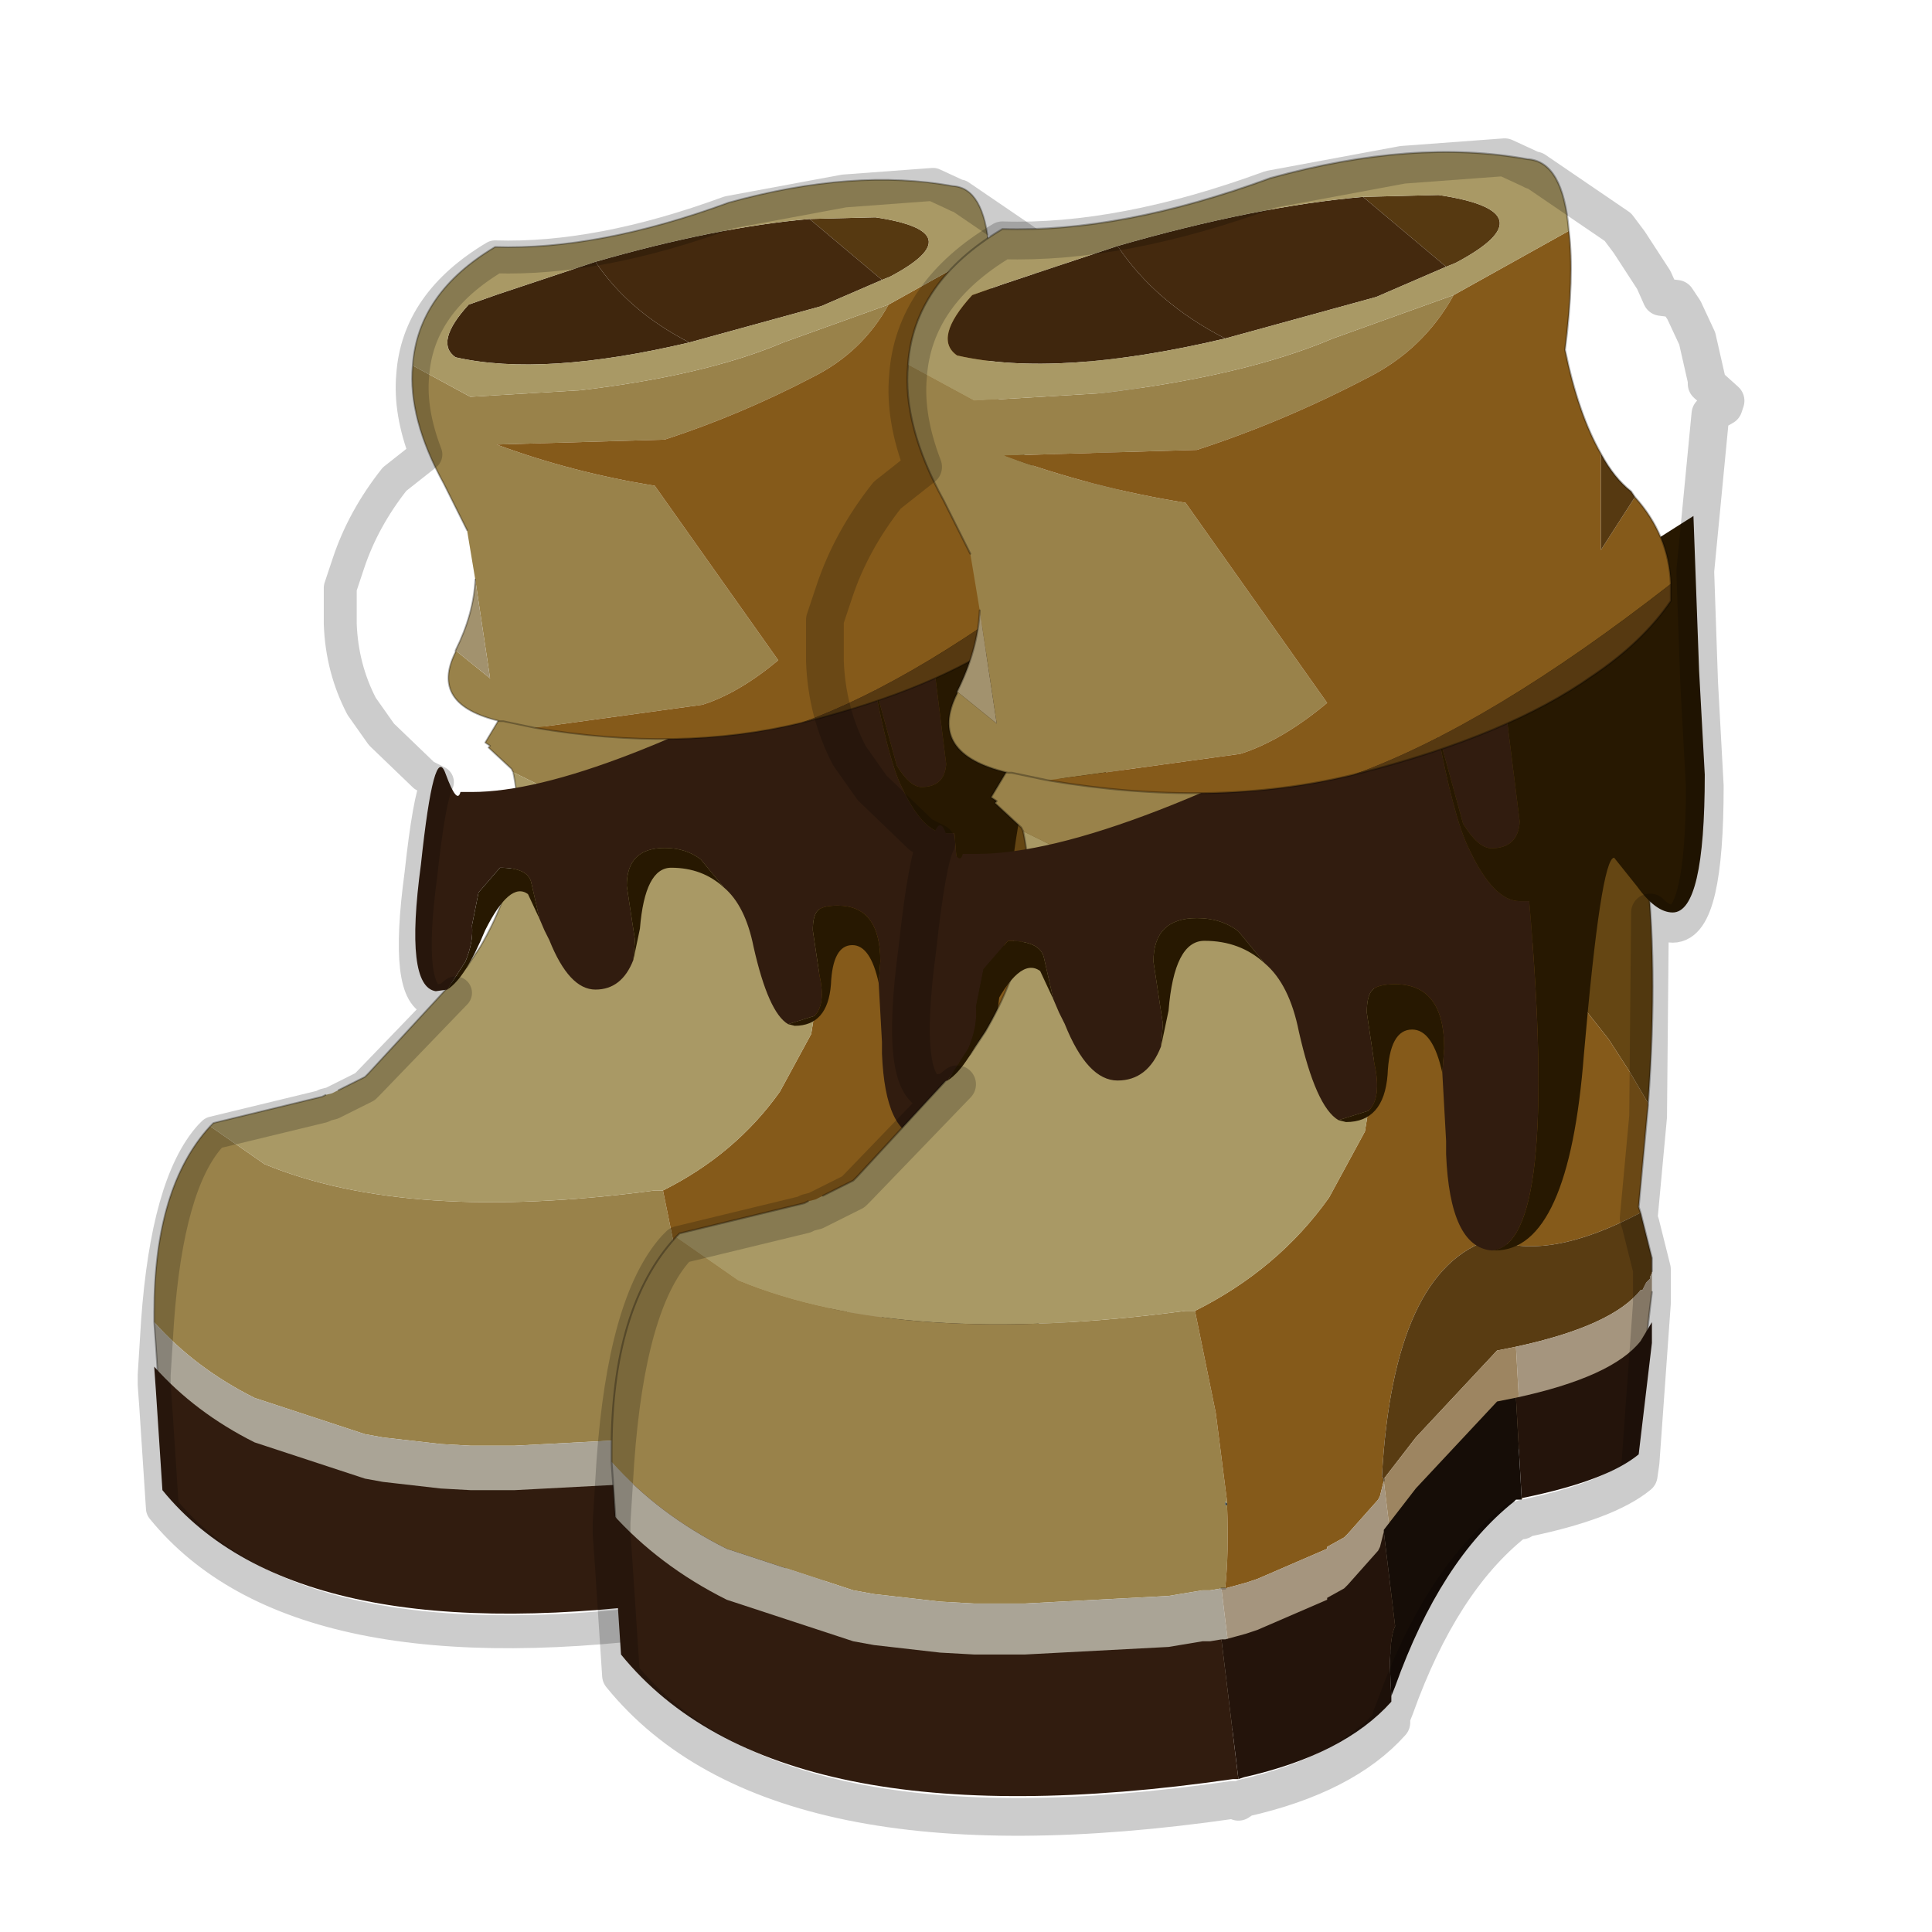 <?xml version="1.0" encoding="UTF-8" standalone="no"?>
<svg xmlns:xlink="http://www.w3.org/1999/xlink" height="440.0px" width="440.0px" xmlns="http://www.w3.org/2000/svg">
  <g transform="matrix(10.0, 0.0, 0.0, 10.0, 0.0, 0.0)">
    <use height="44.0" transform="matrix(1.0, 0.0, 0.0, 1.0, 0.0, 0.0)" width="44.0" xlink:href="#shape0"/>
    <use height="49.0" transform="matrix(0.75, 0.0, 0.0, 0.75, -1.026, 1.837)" width="45.1" xlink:href="#sprite0"/>
    <use height="2.8" transform="matrix(1.0, 0.0, 0.0, 1.0, 22.8, 25.85)" width="6.7" xlink:href="#shape5"/>
    <use height="49.0" transform="matrix(0.86, 0.0, 0.0, 0.86, 8.725, 0.872)" width="45.1" xlink:href="#sprite0"/>
  </g>
  <defs>
    <g id="shape0" transform="matrix(1.0, 0.0, 0.0, 1.0, 0.0, 0.0)">
      <path d="M44.0 44.0 L0.0 44.0 0.0 0.0 44.0 0.0 44.0 44.0" fill="#43adca" fill-opacity="0.0" fill-rule="evenodd" stroke="none"/>
    </g>
    <g id="sprite0" transform="matrix(1.0, 0.0, 0.0, 1.0, 23.05, 24.1)">
      <use height="46.0" transform="matrix(1.0, 0.0, 0.0, 1.0, -17.0, -21.1)" width="28.95" xlink:href="#shape1"/>
      <use height="35.25" transform="matrix(0.975, 0.0, -0.02, 0.958, -22.338, -24.117)" width="45.5" xlink:href="#sprite1"/>
      <use height="45.1" transform="matrix(1.0, 0.0, 0.0, 1.0, -17.5, -21.6)" width="30.5" xlink:href="#shape4"/>
    </g>
    <g id="shape1" transform="matrix(1.0, 0.0, 0.0, 1.0, 17.0, 21.1)">
      <path d="M-0.7 14.7 L-0.7 14.75 -0.75 14.75 -0.75 14.65 -0.7 14.7" fill="#203138" fill-rule="evenodd" stroke="none"/>
      <path d="M2.0 -4.55 L2.6 -2.85 2.75 -2.2 -2.95 -1.55 -6.1 -3.1 -6.15 -3.2 -6.85 -3.85 -6.8 -3.9 -6.95 -4.0 -6.5 -4.75 -6.4 -4.75 -5.45 -4.55 Q-1.45 -3.85 2.0 -4.55 M-17.0 13.6 L-17.0 13.3 Q-17.0 9.5 -15.3 7.65 L-13.65 8.8 Q-9.3 10.6 -1.8 9.6 L-1.55 9.6 -1.0 12.3 -0.7 14.65 -0.75 14.65 -0.75 14.75 -0.7 14.75 Q-0.65 16.0 -0.75 16.95 L-0.85 16.95 -1.15 17.0 -1.35 17.0 -2.25 17.15 -6.05 17.35 -7.4 17.35 -8.3 17.3 -10.05 17.1 -10.6 17.0 -13.95 15.9 Q-15.75 15.0 -17.0 13.6" fill="#99824a" fill-rule="evenodd" stroke="none"/>
      <path d="M-0.25 20.6 L-0.4 20.7 -0.4 20.65 -0.25 20.6" fill="#895017" fill-rule="evenodd" stroke="none"/>
      <path d="M-0.7 14.65 L-0.7 14.7 -0.75 14.65 -0.7 14.65" fill="#a89962" fill-rule="evenodd" stroke="none"/>
      <path d="M2.0 -4.55 L2.65 -4.7 2.85 -4.75 Q6.75 -5.75 8.95 -7.3 L9.05 -7.1 Q11.0 -3.35 10.45 4.1 L9.95 3.25 9.4 2.4 7.3 -0.25 Q5.65 -1.95 4.05 -2.35 L2.75 -2.2 2.6 -2.85 2.0 -4.55" fill="#654613" fill-rule="evenodd" stroke="none"/>
      <path d="M2.75 -2.2 L4.05 -2.35 Q5.65 -1.95 7.3 -0.25 L9.4 2.4 9.95 3.25 10.45 4.1 10.45 4.15 10.2 6.85 10.25 7.0 Q7.8 8.3 6.3 7.7 3.7 8.5 3.4 14.0 L3.45 14.05 3.45 14.1 3.35 14.5 3.3 14.6 2.5 15.5 2.4 15.6 1.95 15.85 1.95 15.9 0.1 16.7 -0.05 16.75 -0.2 16.8 -0.75 16.95 Q-0.65 16.0 -0.7 14.75 L-0.7 14.7 -0.7 14.65 -1.0 12.3 -1.55 9.6 Q0.65 8.5 2.0 6.6 L2.95 4.85 Q3.55 1.45 2.75 -2.2" fill="#855a1a" fill-rule="evenodd" stroke="none"/>
      <path d="M10.25 7.0 L10.55 8.2 10.55 8.45 10.55 8.55 10.55 8.6 10.5 8.7 10.5 8.75 10.4 8.85 10.35 8.95 10.3 9.05 10.25 9.05 Q9.5 10.0 6.95 10.55 L6.45 10.65 4.3 12.95 3.45 14.05 3.4 14.0 Q3.7 8.5 6.3 7.7 7.8 8.3 10.25 7.0" fill="#593c12" fill-rule="evenodd" stroke="none"/>
      <path d="M-15.3 7.65 L-15.2 7.55 -11.9 6.75 -11.8 6.7 -11.6 6.65 -11.4 6.55 -11.0 6.35 -10.6 6.15 -10.55 6.1 -10.5 6.05 -7.5 2.8 -7.1 2.2 Q-5.55 -0.45 -6.1 -3.1 L-2.95 -1.55 2.75 -2.2 Q3.55 1.45 2.95 4.85 L2.0 6.6 Q0.65 8.5 -1.55 9.6 L-1.8 9.6 Q-9.3 10.6 -13.65 8.8 L-15.3 7.65" fill="#a99965" fill-rule="evenodd" stroke="none"/>
      <path d="M-0.4 20.65 L-0.55 20.65 Q-12.65 22.4 -16.75 17.35 L-16.95 14.3 -17.0 13.6 Q-15.75 15.0 -13.95 15.9 L-10.6 17.0 -10.05 17.1 -8.3 17.3 -7.4 17.35 -6.05 17.35 -2.25 17.15 -1.35 17.0 -1.15 17.0 -0.85 16.95 -0.4 20.65" fill="#aaa496" fill-rule="evenodd" stroke="none"/>
      <path d="M10.55 8.45 L10.55 8.9 10.55 8.95 10.55 9.1 10.2 12.05 Q9.35 12.75 7.15 13.2 L7.1 13.25 6.95 10.55 Q9.5 10.0 10.25 9.05 L10.3 9.05 10.35 8.95 10.4 8.85 10.5 8.75 10.5 8.7 10.55 8.6 10.55 8.55 10.55 8.45 M3.65 18.45 L3.65 18.5 3.65 18.6 Q2.4 20.0 -0.25 20.6 L-0.4 20.65 -0.85 16.95 -0.75 16.95 -0.2 16.8 -0.05 16.75 0.1 16.7 1.95 15.9 1.95 15.85 2.4 15.6 2.5 15.5 3.3 14.6 3.35 14.5 3.45 14.1 3.75 16.6 Q3.55 17.0 3.65 18.45" fill="#a5957e" fill-rule="evenodd" stroke="none"/>
      <path d="M7.1 13.25 L6.95 13.25 6.9 13.3 Q4.95 14.85 3.75 18.2 L3.65 18.45 Q3.55 17.0 3.75 16.6 L3.45 14.1 3.45 14.05 4.3 12.95 6.45 10.65 6.95 10.55 7.1 13.25" fill="#9d8561" fill-rule="evenodd" stroke="none"/>
      <path d="M11.05 24.9 L11.05 24.75 11.05 24.9" fill="#24140b" fill-rule="evenodd" stroke="none"/>
      <path d="M10.45 4.1 Q11.0 -3.35 9.05 -7.1 L8.95 -7.3 M10.45 4.1 L10.45 4.15 10.2 6.85 10.25 7.0 10.55 8.2 10.55 8.45 10.55 8.55 M10.55 9.1 L10.2 12.05 Q9.35 12.75 7.15 13.2 L7.1 13.25 6.95 13.25 6.9 13.3 Q4.95 14.85 3.75 18.2 L3.65 18.45 3.65 18.5 3.65 18.6 Q2.4 20.0 -0.25 20.6 L-0.4 20.65 -0.55 20.65 Q-12.65 22.4 -16.75 17.35 L-16.95 14.3 -17.0 13.6 -17.0 13.3 Q-17.0 9.5 -15.3 7.65 L-15.2 7.55 -11.9 6.75 -11.8 6.7 M-0.4 20.7 L-0.4 20.65 M-11.4 6.55 L-11.0 6.35 -10.6 6.15 -10.55 6.1 -10.5 6.05 -7.5 2.8 -7.1 2.2 Q-5.55 -0.45 -6.1 -3.1 L-6.15 -3.2 -6.85 -3.85 -6.8 -3.9 -6.95 -4.0 -6.5 -4.75 M3.45 14.05 L3.45 14.1 M-0.85 16.95 L-0.75 16.95" fill="none" stroke="#000000" stroke-linecap="round" stroke-linejoin="round" stroke-opacity="0.302" stroke-width="0.05"/>
      <path d="M6.95 11.9 Q9.5 11.35 10.25 10.4 L10.55 9.9 10.55 10.25 10.55 10.3 10.55 10.45 10.2 13.4 Q9.35 14.1 7.15 14.55 L7.1 14.55 6.95 11.9 M3.65 19.8 L3.65 19.85 3.65 19.95 Q2.4 21.35 -0.25 21.95 L-0.4 22.0 -0.85 18.3 -0.75 18.3 -0.2 18.15 -0.05 18.1 0.1 18.05 1.95 17.25 1.95 17.2 2.4 16.95 2.5 16.85 3.3 15.95 3.35 15.85 3.45 15.45 3.75 17.95 Q3.55 18.35 3.65 19.8" fill="#24140b" fill-rule="evenodd" stroke="none"/>
      <path d="M7.15 14.55 L7.1 14.6 7.1 14.55 7.15 14.55" fill="#a5957e" fill-rule="evenodd" stroke="none"/>
      <path d="M7.1 14.6 L6.95 14.6 6.9 14.65 Q4.95 16.2 3.75 19.55 L3.65 19.8 Q3.55 18.35 3.75 17.95 L3.45 15.45 3.45 15.4 4.3 14.3 6.45 12.0 6.95 11.9 7.1 14.55 7.1 14.6" fill="#160d07" fill-rule="evenodd" stroke="none"/>
      <path d="M-0.4 22.0 L-0.55 22.0 Q-12.65 23.75 -16.75 18.7 L-16.95 15.65 -17.0 14.95 Q-15.75 16.35 -13.95 17.25 L-10.6 18.35 -10.05 18.45 -8.3 18.65 -7.4 18.7 -6.05 18.7 -2.25 18.5 -1.35 18.35 -1.15 18.35 -0.85 18.3 -0.4 22.0" fill="#311c0f" fill-rule="evenodd" stroke="none"/>
      <path d="M-8.1 3.5 L-8.45 3.55 Q-9.4 3.4 -8.9 -0.3 -8.5 -4.05 -8.15 -3.05 -7.8 -2.1 -7.7 -2.5 L-7.35 -2.5 Q-3.65 -2.5 4.65 -7.15 L6.45 -8.15 7.05 -3.35 Q7.0 -2.65 6.3 -2.65 5.95 -2.65 5.55 -3.3 L4.85 -5.85 Q5.3 -3.45 5.7 -2.65 6.35 -1.25 7.05 -1.25 L7.3 -1.25 Q8.1 7.9 6.3 8.0 5.2 7.9 5.1 5.45 L5.1 5.1 5.0 3.3 5.05 2.65 Q5.05 0.95 3.75 0.95 3.3 0.95 3.15 1.1 3.0 1.25 3.0 1.7 L3.2 3.05 Q3.4 3.95 3.05 4.3 L2.25 4.55 Q1.65 4.2 1.2 2.2 0.95 0.95 0.3 0.4 L-0.4 -0.45 Q-0.85 -0.8 -1.5 -0.8 -2.65 -0.8 -2.65 0.35 L-2.4 2.0 -2.45 2.6 Q-2.8 3.5 -3.6 3.5 -4.4 3.5 -5.0 2.0 L-5.15 1.7 -5.3 1.35 -5.55 0.25 Q-5.65 -0.2 -6.5 -0.2 L-7.15 0.55 -7.35 1.55 Q-7.3 2.05 -7.55 2.65 L-8.1 3.5" fill="#311c0f" fill-rule="evenodd" stroke="none"/>
      <path d="M6.45 -8.15 L11.65 -11.45 11.8 -7.35 11.95 -4.6 Q11.95 -0.95 11.1 -0.95 10.65 -0.95 10.15 -1.65 L9.55 -2.4 Q9.2 -2.4 8.75 2.8 8.35 8.0 6.4 8.0 L6.3 8.0 Q8.1 7.9 7.3 -1.25 L7.05 -1.25 Q6.35 -1.25 5.7 -2.65 5.3 -3.45 4.85 -5.85 L5.55 -3.3 Q5.95 -2.65 6.3 -2.65 7.0 -2.65 7.05 -3.35 L6.45 -8.15 M5.0 3.3 Q4.75 2.15 4.2 2.15 3.6 2.15 3.55 3.35 3.45 4.6 2.45 4.6 L2.25 4.55 3.05 4.3 Q3.4 3.95 3.2 3.05 L3.0 1.7 Q3.0 1.25 3.15 1.1 3.3 0.95 3.75 0.95 5.05 0.95 5.05 2.65 L5.0 3.3 M0.3 0.4 Q-0.35 -0.2 -1.3 -0.2 -2.1 -0.2 -2.25 1.65 L-2.45 2.6 -2.4 2.0 -2.65 0.35 Q-2.65 -0.8 -1.5 -0.8 -0.85 -0.8 -0.4 -0.45 L0.3 0.4 M-5.3 1.35 L-5.65 0.6 Q-6.2 0.2 -6.95 1.7 -7.55 3.15 -8.1 3.5 L-7.55 2.65 Q-7.3 2.05 -7.35 1.55 L-7.15 0.55 -6.5 -0.2 Q-5.65 -0.2 -5.55 0.25 L-5.3 1.35" fill="#271801" fill-rule="evenodd" stroke="none"/>
      <path d="M-9.15 -15.45 L-7.4 -14.5 -4.05 -14.7 Q-0.25 -15.15 2.1 -16.15 L5.3 -17.3 Q4.5 -15.85 3.0 -15.1 0.8 -13.95 -1.5 -13.2 L-6.6 -13.05 Q-4.3 -12.2 -1.8 -11.8 L1.95 -6.5 Q0.75 -5.5 -0.35 -5.15 L-4.35 -4.6 -5.45 -4.45 -6.4 -4.65 -6.5 -4.65 Q-8.65 -5.15 -7.85 -6.75 L-7.85 -6.8 -6.8 -5.95 -7.25 -8.95 -7.5 -10.45 -8.2 -11.85 Q-9.3 -13.85 -9.15 -15.45" fill="#99824a" fill-rule="evenodd" stroke="none"/>
      <path d="M-7.25 -8.95 L-6.8 -5.95 -7.85 -6.8 Q-7.3 -7.9 -7.25 -8.95" fill="#a2926e" fill-rule="evenodd" stroke="none"/>
      <path d="M5.3 -17.3 L8.35 -19.0 Q8.5 -17.8 8.25 -15.85 8.6 -14.15 9.2 -13.1 L9.2 -10.55 10.1 -11.95 Q11.0 -10.95 11.05 -9.65 6.25 -5.9 2.65 -4.6 -1.05 -3.7 -5.45 -4.45 L-4.35 -4.6 -0.35 -5.15 Q0.75 -5.5 1.95 -6.5 L-1.8 -11.8 Q-4.3 -12.2 -6.6 -13.05 L-1.5 -13.2 Q0.8 -13.95 3.0 -15.1 4.5 -15.85 5.3 -17.3" fill="#855a1a" fill-rule="evenodd" stroke="none"/>
      <path d="M2.9 -19.9 L4.9 -19.95 Q7.9 -19.5 5.35 -18.15 L5.1 -18.05 2.9 -19.9 M11.05 -9.65 L11.05 -9.2 Q10.3 -8.1 8.95 -7.2 6.75 -5.65 2.85 -4.65 L2.65 -4.6 Q6.25 -5.9 11.05 -9.65 M9.2 -13.1 Q9.55 -12.45 10.0 -12.1 L10.1 -11.95 9.2 -10.55 9.2 -13.1" fill="#563911" fill-rule="evenodd" stroke="none"/>
      <path d="M-0.75 -16.15 Q-5.2 -15.1 -7.85 -15.7 -8.5 -16.15 -7.45 -17.3 L-6.6 -17.6 -3.6 -18.6 Q-2.6 -17.1 -0.75 -16.15" fill="#3f260d" fill-rule="evenodd" stroke="none"/>
      <path d="M5.1 -18.05 L3.25 -17.25 -0.75 -16.15 Q-2.6 -17.1 -3.6 -18.6 0.05 -19.65 2.9 -19.9 L5.1 -18.05" fill="#44290e" fill-rule="evenodd" stroke="none"/>
      <path d="M-0.75 -16.15 L3.25 -17.25 5.1 -18.05 5.35 -18.15 Q7.9 -19.5 4.9 -19.95 L2.9 -19.9 Q0.05 -19.65 -3.6 -18.6 L-6.6 -17.6 -7.45 -17.3 Q-8.5 -16.15 -7.85 -15.7 -5.2 -15.1 -0.75 -16.15 M5.3 -17.3 L2.1 -16.15 Q-0.25 -15.15 -4.05 -14.7 L-7.4 -14.5 -9.15 -15.45 Q-9.0 -17.65 -6.65 -19.05 -3.5 -18.95 0.45 -20.4 4.25 -21.45 7.25 -20.9 8.2 -20.85 8.35 -19.0 L5.3 -17.3" fill="#a99965" fill-rule="evenodd" stroke="none"/>
      <path d="M8.35 -19.0 Q8.2 -20.85 7.25 -20.9 4.25 -21.45 0.45 -20.4 -3.5 -18.95 -6.65 -19.05 -9.0 -17.65 -9.15 -15.45 -9.3 -13.85 -8.2 -11.85 L-7.5 -10.45 M-7.85 -6.8 L-7.85 -6.75 Q-8.65 -5.15 -6.5 -4.65 L-6.4 -4.65 -5.45 -4.45 M-7.25 -8.95 Q-7.3 -7.9 -7.85 -6.8 M2.65 -4.6 L2.85 -4.65 Q6.75 -5.65 8.95 -7.2 10.3 -8.1 11.05 -9.2 L11.05 -9.65 M2.65 -4.6 Q-1.05 -3.7 -5.45 -4.45 M9.2 -13.1 Q8.6 -14.15 8.25 -15.85 8.5 -17.8 8.35 -19.0 M10.1 -11.95 L10.0 -12.1 Q9.55 -12.45 9.2 -13.1 M10.1 -11.95 Q11.0 -10.95 11.05 -9.65" fill="none" stroke="#000000" stroke-linecap="round" stroke-linejoin="round" stroke-opacity="0.302" stroke-width="0.05"/>
    </g>
    <g id="sprite1" transform="matrix(1.0, 0.0, 0.0, 1.0, 24.75, 15.0)">
      <clipPath id="clipPath0" transform="matrix(1.0, 0.0, 0.0, 1.0, 24.75, 15.0)">
        <use height="32.1" transform="matrix(1.0, 0.0, 0.0, 1.0, -24.75, -11.85)" width="45.5" xlink:href="#shape2"/>
      </clipPath>
      <g clip-path="url(#clipPath0)">
        <use height="157.4" transform="matrix(-0.099, 0.074, -0.071, -0.093, 15.789, -0.355)" width="206.7" xlink:href="#shape3"/>
      </g>
    </g>
    <g id="shape2" transform="matrix(1.0, 0.0, 0.0, 1.0, 24.75, 11.85)">
      <path d="M-10.25 -2.95 Q-8.9 -1.25 -5.9 -1.0 L-3.4 -1.0 -3.35 -1.0 -3.35 -2.0 Q-3.3 -3.5 -2.1 -4.65 -0.95 -5.75 0.3 -5.75 1.95 -5.75 3.25 -4.7 6.45 -6.45 6.7 -9.0 L6.7 -9.2 Q6.8 -10.5 6.2 -11.5 L7.9 -11.85 10.0 -11.0 Q12.2 -9.8 14.0 -9.1 16.6 -8.05 18.8 -3.9 20.75 -0.15 20.75 2.3 20.75 4.8 17.2 10.0 14.4 14.1 12.25 16.25 8.15 20.25 -8.05 20.25 -13.6 20.25 -18.75 18.0 -24.75 15.35 -24.75 11.3 -24.75 9.4 -24.15 7.75 L-22.1 3.15 Q-20.25 -0.55 -18.5 -1.6 L-15.35 -3.2 Q-14.05 -3.75 -12.8 -3.75 -11.65 -3.75 -10.55 -3.35 L-10.55 -3.4 -10.55 -3.35 -10.25 -2.95 M-3.35 -1.0 L-2.65 -1.15 -3.35 -1.0 M2.1 -4.15 L3.25 -4.7 3.75 -4.25 3.25 -4.7 2.1 -4.15" fill="#008e6a" fill-rule="evenodd" stroke="none"/>
      <path d="M-10.25 -2.95 Q-8.9 -1.25 -5.9 -1.0 L-3.4 -1.0 -3.35 -1.0 -3.35 -2.0 Q-3.3 -3.5 -2.1 -4.65 -0.95 -5.75 0.3 -5.75 1.95 -5.75 3.25 -4.7 6.45 -6.45 6.7 -9.0 L6.7 -9.2 Q6.8 -10.5 6.2 -11.5 L7.9 -11.85 10.0 -11.0 Q12.2 -9.8 14.0 -9.1 16.6 -8.05 18.8 -3.9 20.75 -0.15 20.75 2.3 20.75 4.8 17.2 10.0 14.4 14.1 12.25 16.25 8.15 20.25 -8.05 20.25 -13.6 20.25 -18.75 18.0 -24.75 15.35 -24.75 11.3 -24.75 9.4 -24.15 7.75 L-22.1 3.15 Q-20.25 -0.55 -18.5 -1.6 L-15.35 -3.2 Q-14.05 -3.75 -12.8 -3.75 -11.65 -3.75 -10.55 -3.35 L-10.25 -3.25 -10.25 -2.95 -10.55 -3.35 M-10.55 -3.4 L-10.55 -3.35 M3.25 -4.7 L3.75 -4.25 M3.25 -4.7 L2.1 -4.15 M-2.65 -1.15 L-3.35 -1.0" fill="none" stroke="#000000" stroke-linecap="round" stroke-linejoin="round" stroke-width="0.05"/>
    </g>
    <g id="shape3" transform="matrix(1.0, 0.0, 0.0, 1.0, 103.25, 53.45)">
      <path d="M18.05 6.7 Q28.75 -9.95 46.95 -19.6 35.6 -11.05 26.9 0.5 21.25 8.0 17.15 16.15 L17.1 16.2 23.1 20.15 Q24.45 16.5 25.85 14.15 31.65 4.05 39.25 -5.05 47.4 -14.75 57.15 -23.45 L60.85 -21.75 65.4 -19.3 40.8 -1.3 23.1 20.15 27.0 22.2 Q19.2 34.9 15.9 48.7 L12.2 44.7 7.0 47.0 4.65 44.35 Q5.75 36.7 8.0 28.85 11.45 16.95 18.05 6.7 M4.3 22.75 L4.45 22.8 Q4.15 23.35 4.3 22.75 M12.2 44.7 L8.9 41.0 17.1 16.2 8.9 41.0 12.2 44.7" fill="#924f12" fill-rule="evenodd" stroke="none"/>
      <path d="M46.95 -19.6 L54.2 -24.65 57.15 -23.45 Q47.4 -14.75 39.25 -5.05 31.65 4.05 25.85 14.15 24.45 16.5 23.1 20.15 L40.8 -1.3 27.0 22.2 23.1 20.15 17.1 16.2 17.15 16.15 Q21.25 8.0 26.9 0.5 35.6 -11.05 46.95 -19.6" fill="#9c6d2e" fill-rule="evenodd" stroke="none"/>
      <path d="M102.55 48.6 Q102.95 53.35 102.1 58.05 100.1 69.65 94.1 79.6 L90.5 85.0 68.0 86.9 Q67.0 77.25 61.15 69.75 L59.6 67.8 Q69.85 65.8 79.75 61.7 92.0 56.5 102.55 48.6 M88.35 87.45 L83.35 91.65 Q73.3 99.4 61.15 102.6 L62.2 101.65 Q66.4 97.85 67.65 92.3 72.7 91.9 88.35 87.45 M-94.3 75.8 Q-100.45 64.45 -101.55 51.85 -98.75 53.45 -95.1 54.85 L-95.95 57.55 Q-98.65 67.25 -94.3 75.8 M-100.3 32.35 L-102.2 30.0 Q-102.65 27.6 -102.45 26.75 L-100.75 20.2 -97.3 10.35 -96.9 9.55 Q-94.85 23.65 -86.45 35.05 -78.0 46.45 -64.8 52.65 L-76.65 47.95 Q-90.15 42.65 -100.3 32.35 M-57.45 -33.75 L-57.1 -34.0 -57.2 -33.7 -57.45 -33.75" fill="url(#gradient0)" fill-rule="evenodd" stroke="none"/>
      <path d="M69.45 -16.8 L73.0 -14.35 56.35 -4.8 69.45 -16.8" fill="#692200" fill-rule="evenodd" stroke="none"/>
      <path d="M95.05 13.7 L99.05 25.45 97.75 27.1 Q88.65 36.4 78.85 39.5 L77.3 34.85 80.15 32.6 Q89.8 24.9 95.05 13.7 M51.15 51.75 L65.55 43.3 Q66.1 46.6 70.05 47.25 L53.7 56.15 51.15 51.75" fill="#a67935" fill-rule="evenodd" stroke="none"/>
      <path d="M97.75 27.1 L100.3 33.05 92.5 39.85 Q83.9 47.35 73.4 52.35 61.3 57.95 48.5 61.0 36.5 64.0 24.7 65.3 L24.25 61.2 53.7 56.15 70.05 47.25 Q66.1 46.6 65.55 43.3 L65.5 42.65 Q67.65 32.75 77.3 34.85 L78.85 39.5 Q88.65 36.4 97.75 27.1" fill="#a76c20" fill-rule="evenodd" stroke="none"/>
      <path d="M100.3 33.05 L102.55 48.6 Q92.0 56.5 79.75 61.7 69.85 65.8 59.6 67.8 45.5 70.6 31.55 69.2 L24.3 68.25 24.7 65.3 Q36.5 64.0 48.5 61.0 61.3 57.95 73.4 52.35 83.9 47.35 92.5 39.85 L100.3 33.05 M20.6 73.7 L21.1 73.3 23.35 80.2 Q27.15 89.95 35.1 97.15 22.8 89.3 20.8 75.5 L20.6 73.7 M-46.95 61.55 L-48.7 61.85 -55.15 61.55 Q-78.85 59.6 -101.8 47.4 L-101.05 36.95 Q-97.2 40.8 -93.65 43.65 -76.2 57.8 -54.45 60.6 L-46.95 61.55" fill="#ac853d" fill-rule="evenodd" stroke="none"/>
      <path d="M90.5 85.0 L88.35 87.45 Q72.7 91.9 67.65 92.3 54.4 93.4 42.45 87.85 32.2 83.05 24.75 74.5 L25.9 72.55 Q37.3 80.5 50.55 84.15 58.95 86.6 68.0 86.9 L90.5 85.0 M-46.8 68.95 L-45.4 70.2 -48.95 72.6 Q-51.7 82.7 -45.9 90.55 -50.7 93.05 -57.05 94.2 L-65.2 95.0 Q-68.45 79.85 -56.65 70.9 -56.05 70.45 -51.35 69.65 L-46.8 68.95 M-38.6 84.55 L-41.2 87.45 Q-44.75 86.6 -46.4 78.6 L-45.4 70.2 -45.65 75.05 Q-43.8 80.65 -38.6 84.55" fill="#955010" fill-rule="evenodd" stroke="none"/>
      <path d="M41.85 101.9 Q30.4 99.25 21.15 92.35 14.75 85.35 17.95 75.0 L20.6 73.7 20.8 75.5 Q22.8 89.3 35.1 97.15 38.4 99.65 41.85 101.9 M-48.7 61.85 L-46.8 68.95 -51.35 69.65 Q-56.05 70.45 -56.65 70.9 -68.45 79.85 -65.2 95.0 L-70.35 94.55 Q-83.5 92.05 -90.9 81.3 L-94.3 75.8 Q-98.65 67.25 -95.95 57.55 L-95.1 54.85 -66.0 61.4 -48.7 61.85 M-45.4 70.2 L-44.35 69.45 -40.45 66.55 -36.8 67.2 -35.85 69.9 Q-34.6 72.9 -35.55 75.8 -36.15 78.9 -37.8 82.8 L-38.6 84.55 Q-43.8 80.65 -45.65 75.05 L-45.4 70.2 -46.4 78.6 Q-44.75 86.6 -41.2 87.45 -43.5 89.3 -45.9 90.55 -51.7 82.7 -48.95 72.6 L-45.4 70.2" fill="#7f400f" fill-rule="evenodd" stroke="none"/>
      <path d="M-57.1 -34.0 L-54.2 -41.4 -45.0 -44.0 -41.45 -42.2 -30.1 -47.8 Q-36.75 -36.75 -41.2 -24.55 -45.4 -12.9 -46.15 -0.45 L-53.3 -1.8 -60.95 -4.05 Q-62.25 -18.75 -57.2 -33.7 L-57.1 -34.0 M-41.45 -42.2 L-43.6 -40.85 -41.45 -42.2 M-52.2 -32.2 L-43.6 -40.85 -52.2 -32.2" fill="#9c5d18" fill-rule="evenodd" stroke="none"/>
      <path d="M-28.0 -48.6 Q-36.7 -32.95 -38.9 -26.5 -42.1 -17.15 -42.65 -7.65 L-42.8 1.15 -41.05 16.95 Q-39.8 25.5 -35.65 35.05 -33.55 39.85 -31.5 43.4 L-34.65 41.5 -34.7 41.45 Q-39.4 34.0 -42.4 25.35 -46.65 12.85 -46.15 -0.45 -45.4 -12.9 -41.2 -24.55 -36.75 -36.75 -30.1 -47.8 L-28.0 -48.6" fill="#a57633" fill-rule="evenodd" stroke="none"/>
      <path d="M-42.8 1.15 L-39.5 5.8 Q-33.6 13.85 -22.65 14.4 -12.95 14.65 -3.85 11.7 L1.55 -2.8 0.7 1.9 Q9.95 -12.5 23.9 -21.35 13.75 -6.0 6.65 10.95 L18.05 6.7 Q11.45 16.95 8.0 28.85 5.75 36.7 4.65 44.35 -9.0 49.25 -23.25 46.2 L-27.8 44.8 -31.5 43.4 Q-33.55 39.85 -35.65 35.05 -39.8 25.5 -41.05 16.95 L-42.8 1.15 M4.3 22.75 Q4.15 23.35 4.45 22.8 L4.3 22.75" fill="#6f370c" fill-rule="evenodd" stroke="none"/>
      <path d="M61.15 102.6 Q53.4 103.75 45.75 102.65 L41.85 101.9 Q38.4 99.65 35.1 97.15 27.15 89.95 23.35 80.2 L21.1 73.3 24.3 68.25 31.55 69.2 Q45.5 70.6 59.6 67.8 L61.15 69.75 Q67.0 77.25 68.0 86.9 58.95 86.6 50.55 84.15 37.3 80.5 25.9 72.55 L24.75 74.5 Q32.2 83.05 42.45 87.85 54.4 93.4 67.65 92.3 66.4 97.85 62.2 101.65 L61.15 102.6 M21.15 92.35 Q13.5 87.45 9.65 79.05 L10.25 77.8 Q13.05 72.65 17.95 75.0 14.75 85.35 21.15 92.35 M24.25 61.2 Q18.35 61.65 19.55 56.05 19.7 55.25 20.0 54.55 L15.9 48.7 Q19.2 34.9 27.0 22.2 39.95 28.2 47.85 39.85 51.55 45.2 51.15 51.75 L53.7 56.15 24.25 61.2 M-34.65 41.5 L-41.25 53.65 -39.25 57.35 -41.55 58.5 Q-46.2 57.05 -53.15 52.55 -67.05 43.6 -78.65 28.45 -77.2 25.9 -64.15 11.75 L-57.2 21.75 Q-56.9 18.95 -55.6 17.55 L-60.95 -4.05 -53.3 -1.8 -46.15 -0.45 Q-46.65 12.85 -42.4 25.35 -39.4 34.0 -34.7 41.45 L-34.65 41.5" fill="#6d3712" fill-rule="evenodd" stroke="none"/>
      <path d="M-41.55 58.5 L-44.25 59.3 Q-44.25 60.25 -45.05 60.9 -45.85 61.55 -46.95 61.55 L-54.45 60.6 Q-76.2 57.8 -93.65 43.65 -97.2 40.8 -101.05 36.95 L-100.3 32.35 Q-90.15 42.65 -76.65 47.95 L-64.8 52.65 Q-78.0 46.45 -86.45 35.05 -94.85 23.65 -96.9 9.55 L-97.5 3.7 -96.65 2.9 Q-93.95 15.3 -87.75 27.25 -81.6 39.2 -72.4 47.05 -68.65 50.25 -64.8 52.65 L-60.0 55.05 Q-55.75 57.0 -53.7 57.75 -65.45 50.45 -73.6 39.75 -81.65 29.3 -86.4 16.95 L-78.65 28.45 Q-67.05 43.6 -53.15 52.55 -46.2 57.05 -41.55 58.5 M-101.55 51.85 L-101.8 47.4 Q-78.85 59.6 -55.15 61.55 L-48.7 61.85 -66.0 61.4 -95.1 54.85 Q-98.75 53.45 -101.55 51.85 M-53.7 57.75 L-44.25 59.3 -53.7 57.75" fill="#a86f22" fill-rule="evenodd" stroke="none"/>
      <path d="M-100.9 19.55 Q-99.45 14.05 -97.35 10.35 L-97.3 10.35 -100.75 20.2 -100.9 19.55" fill="url(#gradient1)" fill-rule="evenodd" stroke="none"/>
      <path d="M-102.45 26.75 Q-101.75 22.6 -100.9 19.55 L-100.75 20.2 -102.45 26.75" fill="#944a0d" fill-rule="evenodd" stroke="none"/>
      <path d="M-28.0 -48.6 Q-24.35 -49.95 -20.2 -50.9 -1.9 -54.8 16.35 -50.25 36.1 -45.5 50.9 -31.6 L54.9 -33.55 60.1 -30.3 60.85 -21.75 57.15 -23.45 54.2 -24.65 46.95 -19.6 Q28.75 -9.95 18.05 6.7 L6.65 10.95 Q13.75 -6.0 23.9 -21.35 9.95 -12.5 0.7 1.9 L1.55 -2.8 -3.85 11.7 Q-12.95 14.65 -22.65 14.4 -33.6 13.85 -39.5 5.8 L-42.8 1.15 -42.65 -7.65 Q-42.1 -17.15 -38.9 -26.5 -36.7 -32.95 -28.0 -48.6" fill="url(#gradient2)" fill-rule="evenodd" stroke="none"/>
      <path d="M65.4 -19.3 L69.45 -16.8 56.35 -4.8 73.0 -14.35 Q84.15 -6.05 91.1 5.85 93.5 9.95 95.05 13.7 89.8 24.9 80.15 32.6 L77.3 34.85 Q67.65 32.75 65.5 42.65 L65.55 43.3 51.15 51.75 Q51.55 45.2 47.85 39.85 39.95 28.2 27.0 22.2 L40.8 -1.3 65.4 -19.3 M-96.65 2.9 L-93.25 3.2 -69.95 -24.4 -69.75 -24.6 -57.45 -33.75 -57.2 -33.7 Q-62.25 -18.75 -60.95 -4.05 L-55.6 17.55 Q-56.9 18.95 -57.2 21.75 L-64.15 11.75 Q-77.2 25.9 -78.65 28.45 L-86.4 16.95 Q-81.65 29.3 -73.6 39.75 -65.45 50.45 -53.7 57.75 -55.75 57.0 -60.0 55.05 L-64.8 52.65 Q-68.65 50.25 -72.4 47.05 -81.6 39.2 -87.75 27.25 -93.95 15.3 -96.65 2.9" fill="url(#gradient3)" fill-rule="evenodd" stroke="none"/>
      <path d="M-97.35 10.35 L-97.3 10.35 M-43.6 -40.85 L-52.2 -32.2" fill="none" stroke="#231b16" stroke-linecap="round" stroke-linejoin="round" stroke-opacity="0.251" stroke-width="1.5"/>
      <path d="M-45.4 70.2 L-48.95 72.6" fill="none" stroke="#231b16" stroke-linecap="round" stroke-linejoin="round" stroke-opacity="0.498" stroke-width="1.5"/>
      <path d="M60.85 -21.75 L60.1 -30.3 54.9 -33.55 50.9 -31.6 Q36.1 -45.5 16.35 -50.25 -1.9 -54.8 -20.2 -50.9 -24.35 -49.95 -28.0 -48.6 M46.95 -19.6 L54.2 -24.65 57.15 -23.45 60.85 -21.75 65.4 -19.3 69.45 -16.8 73.0 -14.35 Q84.15 -6.05 91.1 5.85 93.5 9.95 95.05 13.7 L99.05 25.45 97.75 27.1 100.3 33.05 102.55 48.6 Q102.95 53.35 102.1 58.05 100.1 69.65 94.1 79.6 L90.5 85.0 88.35 87.45 83.35 91.65 Q73.3 99.4 61.15 102.6 53.4 103.75 45.75 102.65 L41.85 101.9 Q30.4 99.25 21.15 92.35 13.5 87.45 9.65 79.05 L10.25 77.8 Q13.05 72.65 17.95 75.0 L20.6 73.7 21.1 73.3 24.3 68.25 24.7 65.3 24.25 61.2 Q18.35 61.65 19.55 56.05 19.7 55.25 20.0 54.55 L15.9 48.7 12.2 44.7 7.0 47.0 4.65 44.35 Q-9.0 49.25 -23.25 46.2 L-27.8 44.8 -31.5 43.4 -34.65 41.5 -41.25 53.65 -39.25 57.35 -41.55 58.5 -44.25 59.3 Q-44.25 60.25 -45.05 60.9 -45.85 61.55 -46.95 61.55 L-48.7 61.85 -46.8 68.95 -45.4 70.2 -44.35 69.45 -40.45 66.55 -36.8 67.2 -35.85 69.9 Q-34.6 72.9 -35.55 75.8 -36.15 78.9 -37.8 82.8 L-38.6 84.55 -41.2 87.45 Q-43.5 89.3 -45.9 90.55 -50.7 93.05 -57.05 94.2 L-65.2 95.0 -70.35 94.55 Q-83.5 92.05 -90.9 81.3 L-94.3 75.8 Q-100.45 64.45 -101.55 51.85 L-101.8 47.4 -101.05 36.95 -100.3 32.35 -102.2 30.0 Q-102.65 27.6 -102.45 26.75 -101.75 22.6 -100.9 19.55 -99.45 14.05 -97.35 10.35 M-69.75 -24.6 L-57.45 -33.75 -57.1 -34.0 -54.2 -41.4 -45.0 -44.0 -41.45 -42.2 -30.1 -47.8 -28.0 -48.6 M65.55 43.3 L65.5 42.65 Q67.65 32.75 77.3 34.85 M97.75 27.1 Q88.65 36.4 78.85 39.5 L77.3 34.85 M65.55 43.3 Q66.1 46.6 70.05 47.25 L53.7 56.15 24.25 61.2 M17.1 16.2 L8.9 41.0 12.2 44.7 M46.95 -19.6 Q35.6 -11.05 26.9 0.5 21.25 8.0 17.15 16.15 M-43.6 -40.85 L-41.45 -42.2 M-57.2 -33.7 L-57.1 -34.0 M-60.95 -4.05 Q-62.25 -18.75 -57.2 -33.7 M-34.7 41.45 L-34.65 41.5 M-55.6 17.55 L-60.95 -4.05 M-64.8 52.65 L-60.0 55.05 Q-55.75 57.0 -53.7 57.75 M-44.25 59.3 L-53.7 57.75 M-100.3 32.35 Q-90.15 42.65 -76.65 47.95 L-64.8 52.65 Q-78.0 46.45 -86.45 35.05 -94.85 23.65 -96.9 9.55" fill="none" stroke="#000000" stroke-linecap="round" stroke-linejoin="round" stroke-opacity="0.302" stroke-width="1.5"/>
      <path d="M-97.3 10.35 L-96.9 9.55 -97.5 3.7 -96.65 2.9 -93.25 3.2 -69.95 -24.4" fill="none" stroke="#000000" stroke-linecap="round" stroke-linejoin="round" stroke-opacity="0.302" stroke-width="0.05"/>
      <path d="M70.85 -3.6 Q72.4 -4.7 74.5 -4.0 87.15 -0.35 82.15 9.1 72.85 4.85 70.85 -3.6" fill="#974f0f" fill-rule="evenodd" stroke="none"/>
      <path d="M-75.75 -9.9 L-82.65 4.0 -84.8 4.45 -85.95 1.9 Q-84.65 -2.8 -81.6 -6.7 -79.15 -9.95 -75.75 -9.9" fill="url(#gradient4)" fill-rule="evenodd" stroke="none"/>
      <path d="M22.75 -37.15 Q21.75 -38.15 21.75 -39.55 21.75 -40.95 22.75 -41.9 23.7 -42.9 25.1 -42.9 26.5 -42.9 27.5 -41.9 28.45 -40.95 28.45 -39.55 28.45 -38.15 27.5 -37.15 26.5 -36.2 25.1 -36.2 23.7 -36.2 22.75 -37.15 M2.85 -40.75 Q-7.2 -43.8 -17.6 -45.3 -1.3 -52.8 14.65 -44.6 12.1 -38.0 2.85 -40.75" fill="#924a0d" fill-rule="evenodd" stroke="none"/>
      <path d="M57.95 73.15 L62.3 78.65 Q58.15 73.5 50.9 76.5 L57.95 73.15" fill="#6d3712" fill-rule="evenodd" stroke="none"/>
    </g>
    <linearGradient gradientTransform="matrix(-0.004, 0.068, -0.997, -0.062, -156.4, -2.75)" gradientUnits="userSpaceOnUse" id="gradient0" spreadMethod="pad" x1="-819.2" x2="819.2">
      <stop offset="0.0" stop-color="#7e2701"/>
      <stop offset="1.0" stop-color="#9d5712"/>
    </linearGradient>
    <radialGradient cx="0" cy="0" fx="3.2" fy="0" gradientTransform="matrix(0.095, 0.003, -0.003, 0.095, -10.5, 69.95)" gradientUnits="userSpaceOnUse" id="gradient1" r="819.2" spreadMethod="pad">
      <stop offset="0.0" stop-color="#ac9c5f"/>
      <stop offset="1.0" stop-color="#944a15"/>
    </radialGradient>
    <linearGradient gradientTransform="matrix(-0.004, 0.068, -0.997, -0.062, -156.4, -2.75)" gradientUnits="userSpaceOnUse" id="gradient2" spreadMethod="pad" x1="-819.2" x2="819.2">
      <stop offset="0.0" stop-color="#9b5f25"/>
      <stop offset="1.0" stop-color="#9d5712"/>
    </linearGradient>
    <linearGradient gradientTransform="matrix(1.0, 0.0, 0.0, 1.0, 0.0, 0.0)" gradientUnits="userSpaceOnUse" id="gradient3" spreadMethod="pad" x1="-819.2" x2="819.2">
      <stop offset="0.0" stop-color="#9b5f25"/>
      <stop offset="1.0" stop-color="#9d5712"/>
    </linearGradient>
    <linearGradient gradientTransform="matrix(1.0, 0.0, 0.0, 1.0, 0.0, 0.0)" gradientUnits="userSpaceOnUse" id="gradient4" spreadMethod="pad" x1="-819.2" x2="819.2">
      <stop offset="0.0" stop-color="#9b5f25"/>
      <stop offset="1.0" stop-color="#9d5712"/>
    </linearGradient>
    <g id="shape4" transform="matrix(1.0, 0.0, 0.0, 1.0, 17.5, 21.6)">
      <path d="M10.8 -17.25 L10.6 -17.7 9.95 -18.7 9.65 -19.1 7.45 -20.6 7.4 -20.6 7.3 -20.65 6.65 -20.95 3.95 -20.75 0.45 -20.1 Q-3.5 -18.65 -6.65 -18.75 -9.0 -17.35 -9.15 -15.15 -9.25 -14.05 -8.75 -12.75 L-9.7 -12.0 Q-10.65 -10.8 -11.1 -9.45 L-11.35 -8.7 -11.35 -8.35 -11.35 -7.6 Q-11.3 -6.25 -10.7 -5.1 L-10.1 -4.25 -8.8 -3.0 -8.4 -2.8 Q-8.65 -2.3 -8.9 0.0 -9.4 3.7 -8.45 3.85 L-8.1 3.8 -7.85 3.6 -10.5 6.35 -10.55 6.4 -10.6 6.45 -11.0 6.65 -11.4 6.85 -11.6 6.95 -11.8 7.0 -11.9 7.05 -15.2 7.85 -15.3 7.95 Q-16.6 9.4 -16.9 13.6 L-17.0 15.2 -17.0 15.5 -16.95 16.2 -16.75 19.25 Q-12.65 24.3 -0.55 22.55 L-0.4 22.55 -0.4 22.6 -0.25 22.5 Q2.4 21.9 3.65 20.5 L3.65 20.4 3.65 20.35 3.75 20.1 Q4.95 16.75 6.9 15.2 L6.95 15.15 7.1 15.15 7.15 15.1 Q9.35 14.65 10.2 13.95 L10.25 13.6 10.55 9.4 10.55 9.25 10.55 9.2 10.55 8.7 10.55 8.5 10.25 7.3 10.2 7.15 10.45 4.45 10.45 4.4 10.5 -0.95 Q10.8 -0.65 11.1 -0.65 11.95 -0.65 11.95 -4.3 L11.8 -7.05 11.7 -9.95 11.7 -10.0 12.1 -14.15 12.45 -14.35 12.5 -14.5 12.0 -14.95 12.0 -15.05 11.75 -16.15 11.4 -16.9 11.2 -17.2 10.8 -17.25 Z" fill="none" stroke="#000000" stroke-linecap="round" stroke-linejoin="round" stroke-opacity="0.2" stroke-width="1.0"/>
    </g>
    <g id="shape5" transform="matrix(1.0, 0.0, 0.0, 1.0, -22.8, -25.85)">
      <path d="M23.3 26.85 Q24.2 25.95 27.25 25.85 L27.65 25.9 Q28.85 26.1 29.5 26.55 L29.5 26.6 27.55 26.95 23.3 26.85" fill="#472916" fill-rule="evenodd" stroke="none"/>
      <path d="M23.3 26.85 L27.55 26.95 25.0 27.4 22.8 27.75 22.8 27.6 23.1 27.1 23.3 26.85" fill="#54311b" fill-rule="evenodd" stroke="none"/>
      <path d="M27.55 26.95 L29.5 26.6 29.45 26.75 28.3 27.65 Q27.8 27.9 27.55 28.65 L25.0 27.4 27.55 26.95" fill="#27160c" fill-rule="evenodd" stroke="none"/>
      <path d="M27.55 28.65 L26.05 28.4 22.8 27.8 22.8 27.75 25.0 27.4 27.55 28.65" fill="#3a2212" fill-rule="evenodd" stroke="none"/>
    </g>
  </defs>
</svg>
